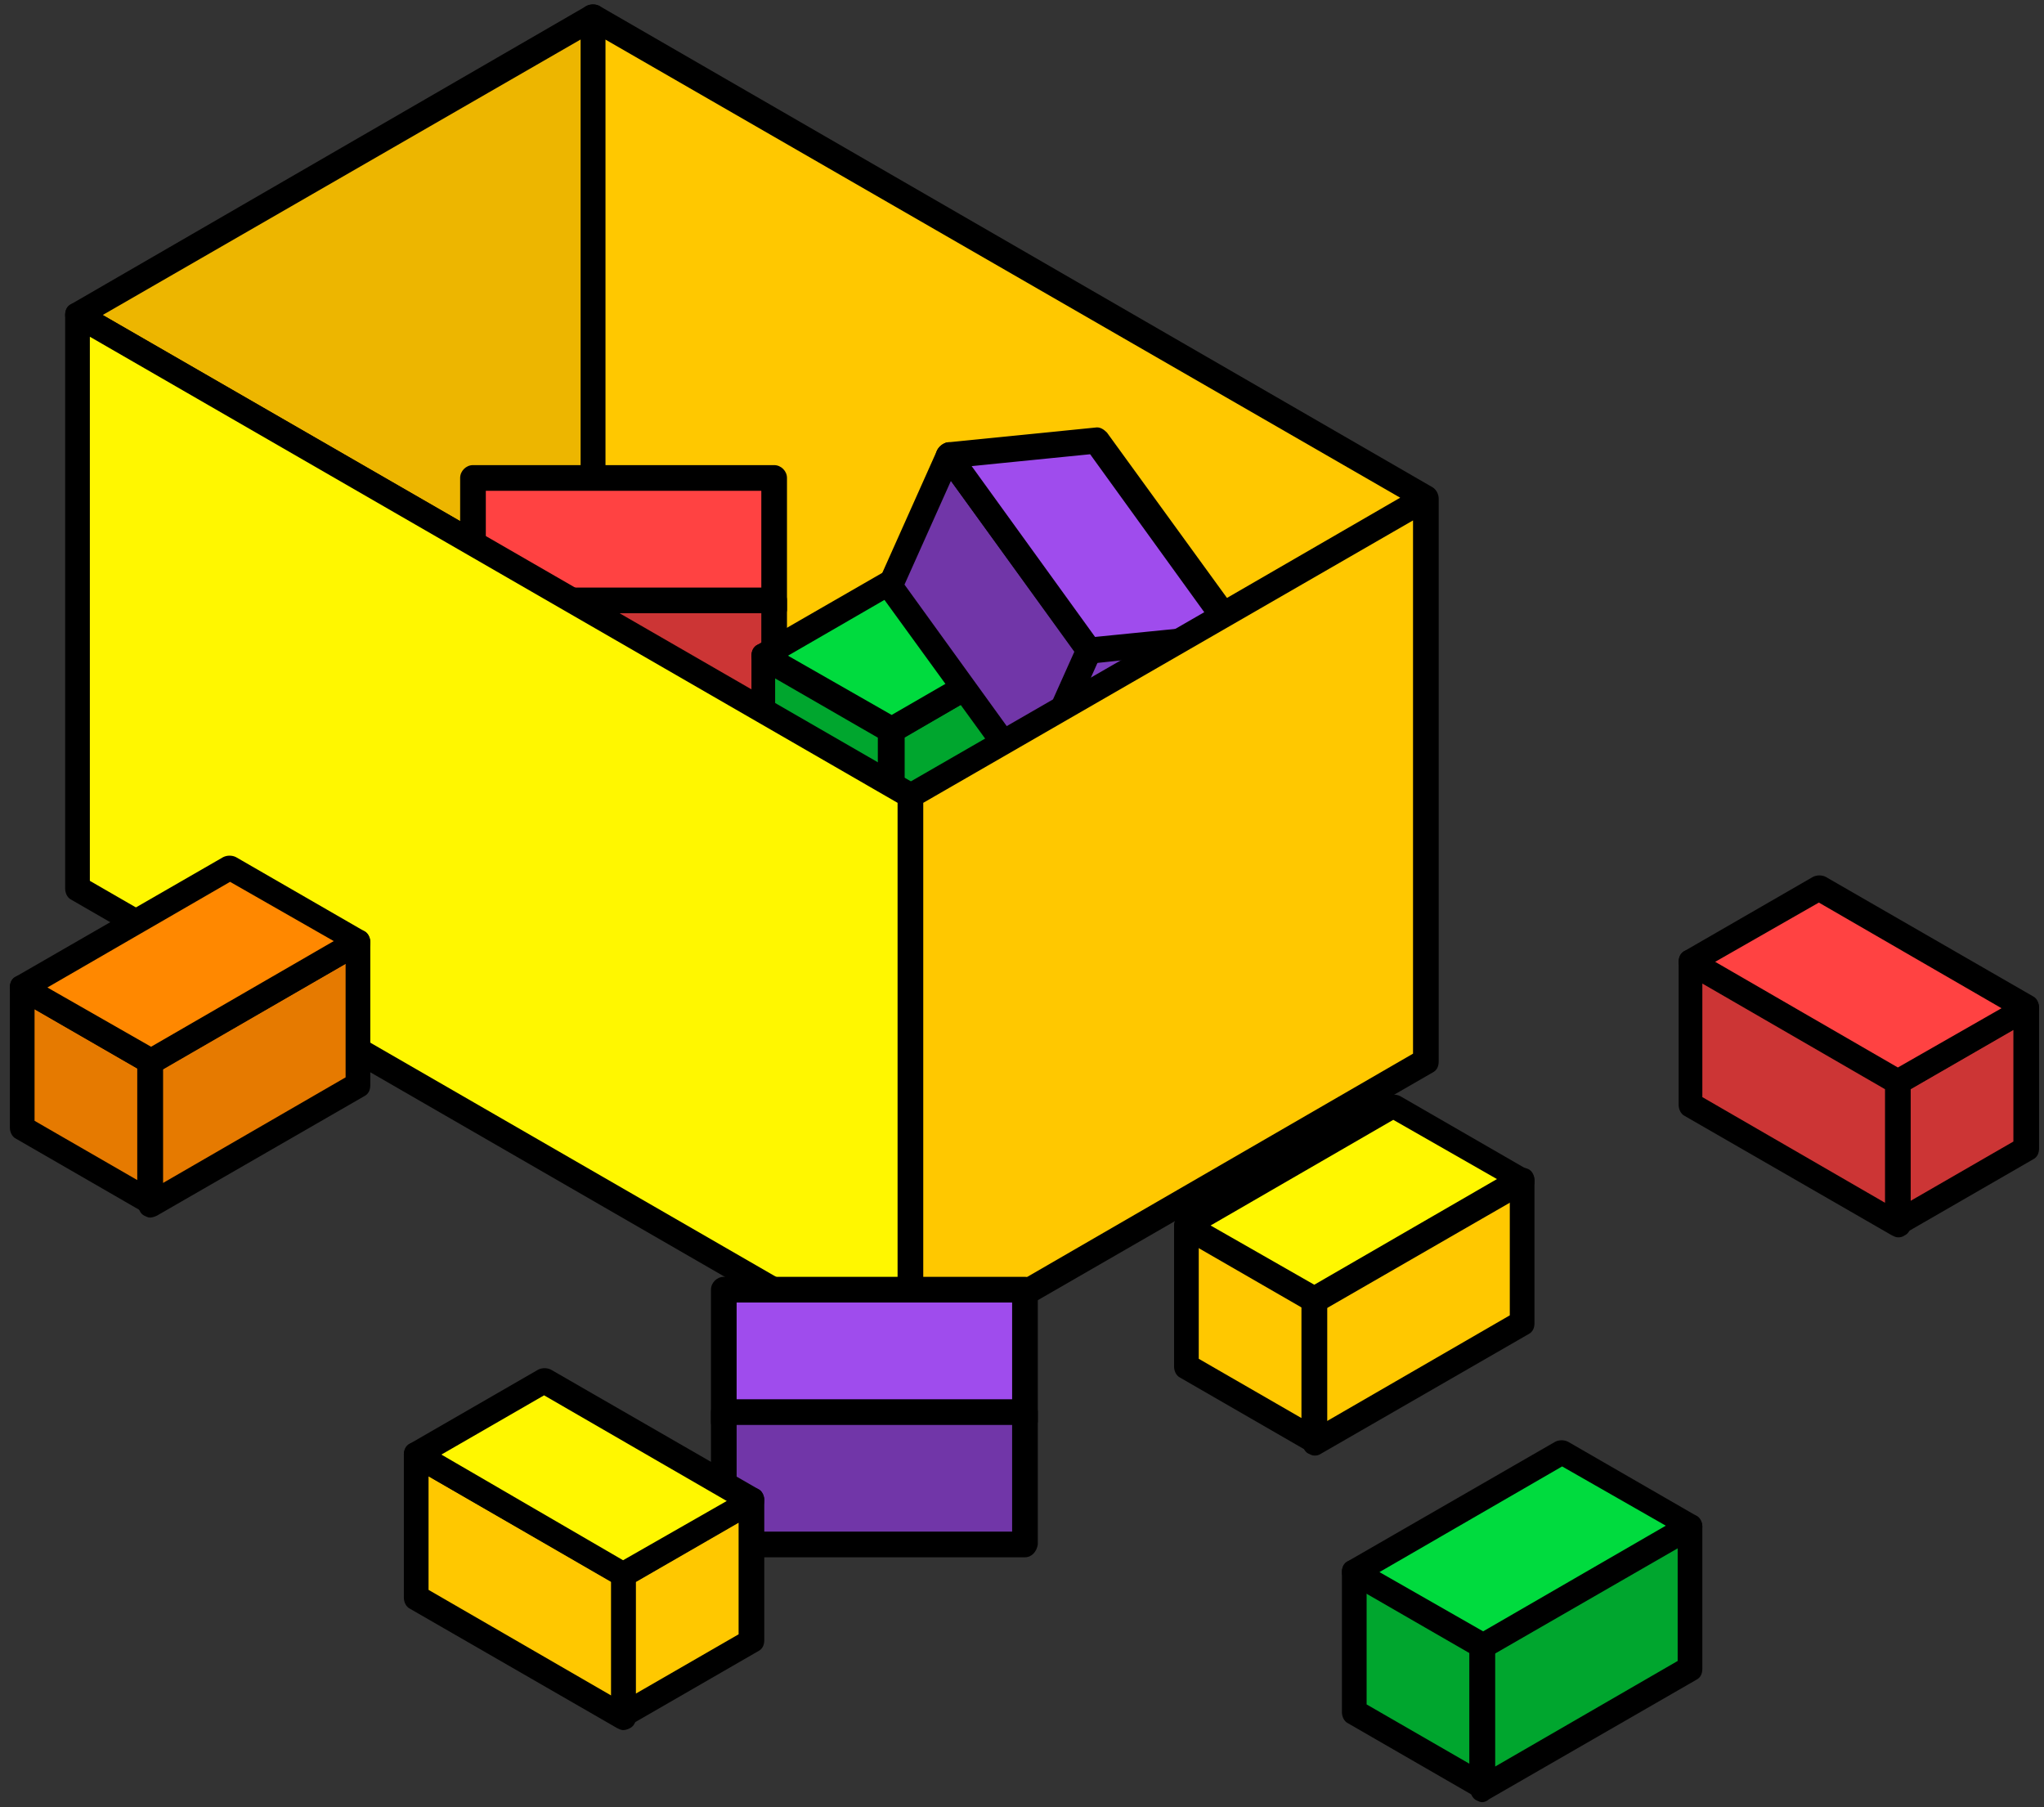 <?xml version="1.0" encoding="utf-8"?>
<!-- Generator: Adobe Illustrator 26.0.3, SVG Export Plug-In . SVG Version: 6.00 Build 0)  -->
<svg version="1.1" id="레이어_2" xmlns="http://www.w3.org/2000/svg" xmlns:xlink="http://www.w3.org/1999/xlink" x="0px"
	 y="0px" viewBox="0 0 207 183" style="enable-background:new 0 0 207 183;" xml:space="preserve">
<rect x="0" y="0" width="207" height="183" fill="#333333" stroke="none"/>
<g>
	<g>
		<polygon style="fill:#FFC800;" points="144.4,50.4 60,1.7 60,62 92.2,80.6 		"/>
		<path d="M92.2,81.9c-0.2,0-0.4-0.1-0.6-0.2L59.4,63.1c-0.4-0.2-0.6-0.7-0.6-1.1V1.7c0-0.5,0.2-0.9,0.6-1.1c0.4-0.2,0.9-0.2,1.3,0
			L145,49.3c0.4,0.2,0.6,0.7,0.6,1.1c0,0.5-0.2,0.9-0.6,1.1L92.8,81.7C92.6,81.8,92.4,81.9,92.2,81.9z M61.3,61.3l30.9,17.8
			l49.6-28.7L61.3,4V61.3z"/>
	</g>
	<g>
		<polygon style="fill:#EDB600;" points="7.8,31.9 60,62 60,1.7 		"/>
		<path d="M60,63.3c-0.2,0-0.4-0.1-0.6-0.2L7.2,33c-0.4-0.2-0.6-0.7-0.6-1.1c0-0.5,0.2-0.9,0.6-1.1L59.4,0.6c0.4-0.2,0.9-0.2,1.3,0
			c0.4,0.2,0.6,0.7,0.6,1.1V62c0,0.5-0.2,0.9-0.6,1.1C60.5,63.3,60.2,63.3,60,63.3z M10.4,31.9l48.4,27.9V4L10.4,31.9z"/>
	</g>
</g>
<g>
	<g>
		<rect x="47.9" y="48.4" style="fill:#FF4242;" width="30.5" height="13.4"/>
		<path d="M78.3,63.1H47.9c-0.7,0-1.3-0.6-1.3-1.3V48.4c0-0.7,0.6-1.3,1.3-1.3h30.5c0.7,0,1.3,0.6,1.3,1.3v13.4
			C79.6,62.5,79,63.1,78.3,63.1z M49.2,60.5h27.9V49.7H49.2V60.5z"/>
	</g>
	<g>
		<rect x="47.9" y="60.8" style="fill:#CC3535;" width="30.5" height="13.4"/>
		<path d="M78.3,75.5H47.9c-0.7,0-1.3-0.6-1.3-1.3V60.8c0-0.7,0.6-1.3,1.3-1.3h30.5c0.7,0,1.3,0.6,1.3,1.3v13.4
			C79.6,74.9,79,75.5,78.3,75.5z M49.2,72.9h27.9V62.1H49.2V72.9z"/>
	</g>
</g>
<g>
	<g>
		<polygon style="fill:#00A62E;" points="111.3,76.3 90.3,88.4 90.3,74 111.3,61.8 		"/>
		<path d="M90.3,89.7c-0.2,0-0.4-0.1-0.6-0.2c-0.4-0.2-0.6-0.7-0.6-1.1V74c0-0.5,0.2-0.9,0.6-1.1l21-12.1c0.4-0.2,0.9-0.2,1.3,0
			c0.4,0.2,0.6,0.7,0.6,1.1v14.5c0,0.5-0.2,0.9-0.6,1.1l-21,12.1C90.7,89.7,90.5,89.7,90.3,89.7z M91.6,74.7v11.5L110,75.5V64
			L91.6,74.7z M111.3,76.3L111.3,76.3L111.3,76.3z"/>
	</g>
	<g>
		<polygon style="fill:#00A62E;" points="90.3,88.2 77.3,80.7 77.3,66.4 90.3,74 		"/>
		<path d="M90.3,89.5c-0.2,0-0.4-0.1-0.6-0.2l-13-7.5c-0.4-0.2-0.6-0.7-0.6-1.1V66.4c0-0.5,0.2-0.9,0.6-1.1c0.4-0.2,0.9-0.2,1.3,0
			l13,7.5c0.4,0.2,0.6,0.7,0.6,1.1v14.2c0,0.5-0.2,0.9-0.6,1.1C90.7,89.4,90.5,89.5,90.3,89.5z M78.5,79.9l10.4,6V74.7l-10.4-6V79.9
			z"/>
	</g>
	<g>
		<polygon style="fill:#00DB3E;" points="98.3,54.3 111.3,61.8 90.3,74 77.3,66.4 		"/>
		<path d="M90.3,75.2c-0.2,0-0.4-0.1-0.6-0.2l-13-7.5c-0.4-0.2-0.6-0.7-0.6-1.1s0.2-0.9,0.6-1.1l21-12.1c0.4-0.2,0.9-0.2,1.3,0
			l13,7.5c0.4,0.2,0.6,0.7,0.6,1.1s-0.2,0.9-0.6,1.1l-21,12.1C90.7,75.2,90.5,75.2,90.3,75.2z M79.8,66.4l10.5,6l18.5-10.7l-10.5-6
			L79.8,66.4z"/>
	</g>
</g>
<g>
	<g>
		<polygon style="fill:#7136A8;" points="90.2,59.4 104.4,79 110.3,65.8 96.1,46.1 		"/>
		<path d="M104.4,80.3c-0.4,0-0.8-0.2-1-0.5L89.1,60.1c-0.3-0.4-0.3-0.9-0.1-1.3l5.9-13.2c0.2-0.4,0.6-0.7,1-0.8
			c0.5-0.1,0.9,0.2,1.2,0.5l14.3,19.7c0.3,0.4,0.3,0.9,0.1,1.3l-5.9,13.2c-0.2,0.4-0.6,0.7-1,0.8C104.5,80.3,104.5,80.3,104.4,80.3z
			 M91.6,59.2l12.5,17.3l4.7-10.5L96.3,48.7L91.6,59.2z"/>
	</g>
	<g>
		<polygon style="fill:#7E3DBD;" points="104.5,78.8 119.5,77.2 125.3,64.3 110.3,65.8 		"/>
		<path d="M104.5,80.1c-0.4,0-0.8-0.2-1-0.5c-0.3-0.4-0.3-0.9-0.1-1.3l5.8-13c0.2-0.4,0.6-0.7,1-0.8l15-1.6c0.4-0.1,0.9,0.2,1.2,0.5
			c0.3,0.4,0.3,0.9,0.1,1.3l-5.8,13c-0.2,0.4-0.6,0.7-1,0.8l-15,1.6C104.6,80.1,104.6,80.1,104.5,80.1z M111.2,67l-4.6,10.3l12-1.2
			l4.6-10.3L111.2,67z"/>
	</g>
	<g>
		<polygon style="fill:#9F4CED;" points="111,44.6 96.1,46.1 110.3,65.8 125.3,64.3 		"/>
		<path d="M110.3,67.1c-0.4,0-0.8-0.2-1-0.5L95,46.9c-0.3-0.4-0.3-0.9-0.1-1.3c0.2-0.4,0.6-0.7,1-0.8l15-1.5
			c0.5-0.1,0.9,0.2,1.2,0.5l14.3,19.7c0.3,0.4,0.3,0.9,0.1,1.3c-0.2,0.4-0.6,0.7-1,0.8l-15,1.6C110.4,67.1,110.4,67.1,110.3,67.1z
			 M98.4,47.2l12.5,17.3l12-1.2l-12.5-17.3L98.4,47.2z"/>
	</g>
</g>
<g>
	<polygon style="fill:#FFF700;" points="7.8,90 92.2,138.7 92.2,80.6 7.8,31.9 	"/>
	<path d="M92.2,140c-0.2,0-0.4-0.1-0.6-0.2L7.2,91.1c-0.4-0.2-0.6-0.7-0.6-1.1V31.9c0-0.5,0.2-0.9,0.6-1.1c0.4-0.2,0.9-0.2,1.3,0
		l84.4,48.7c0.4,0.2,0.6,0.7,0.6,1.1v58.1c0,0.5-0.2,0.9-0.6,1.1C92.6,139.9,92.4,140,92.2,140z M9.1,89.2l81.8,47.2V81.3L9.1,34.1
		V89.2z"/>
</g>
<g>
	<polygon style="fill:#FFC800;" points="92.2,137.6 144.4,107.5 144.4,50.4 92.2,80.6 	"/>
	<path d="M92.2,138.9c-0.2,0-0.4-0.1-0.6-0.2c-0.4-0.2-0.6-0.7-0.6-1.1v-57c0-0.5,0.2-0.9,0.6-1.1l52.2-30.1c0.4-0.2,0.9-0.2,1.3,0
		c0.4,0.2,0.6,0.7,0.6,1.1v57c0,0.5-0.2,0.9-0.6,1.1l-52.2,30.1C92.6,138.9,92.4,138.9,92.2,138.9z M93.5,81.3v54.1l49.6-28.7V52.7
		L93.5,81.3z"/>
</g>
<g>
	<g>
		<rect x="73.3" y="130.6" style="fill:#9F4CED;" width="30.5" height="13.4"/>
		<path d="M103.8,145.3H73.3c-0.7,0-1.3-0.6-1.3-1.3v-13.4c0-0.7,0.6-1.3,1.3-1.3h30.5c0.7,0,1.3,0.6,1.3,1.3V144
			C105,144.7,104.5,145.3,103.8,145.3z M74.6,142.7h27.9v-10.8H74.6V142.7z"/>
	</g>
	<g>
		<rect x="73.3" y="143" style="fill:#7136A8;" width="30.5" height="13.4"/>
		<path d="M103.8,157.7H73.3c-0.7,0-1.3-0.6-1.3-1.3V143c0-0.7,0.6-1.3,1.3-1.3h30.5c0.7,0,1.3,0.6,1.3,1.3v13.4
			C105,157.1,104.5,157.7,103.8,157.7z M74.6,155.1h27.9v-10.8H74.6V155.1z"/>
	</g>
</g>
<g>
	<g>
		<polygon style="fill:#FFC800;" points="42.1,161.8 63.1,173.9 63.1,159.4 42.1,147.3 		"/>
		<path d="M63.1,175.2c-0.2,0-0.4-0.1-0.6-0.2l-21-12.1c-0.4-0.2-0.6-0.7-0.6-1.1v-14.5c0-0.5,0.2-0.9,0.6-1.1
			c0.4-0.2,0.9-0.2,1.3,0l21,12.1c0.4,0.2,0.6,0.7,0.6,1.1v14.5c0,0.5-0.2,0.9-0.6,1.1C63.6,175.1,63.4,175.2,63.1,175.2z M43.4,161
			l18.5,10.7v-11.5l-18.5-10.7V161z"/>
	</g>
	<g>
		<polygon style="fill:#FFC800;" points="63.1,173.7 76.2,166.1 76.2,151.9 63.1,159.4 		"/>
		<path d="M63.1,174.9c-0.2,0-0.4-0.1-0.6-0.2c-0.4-0.2-0.6-0.7-0.6-1.1v-14.2c0-0.5,0.2-0.9,0.6-1.1l13-7.5c0.4-0.2,0.9-0.2,1.3,0
			c0.4,0.2,0.6,0.7,0.6,1.1v14.2c0,0.5-0.2,0.9-0.6,1.1l-13,7.5C63.6,174.9,63.4,174.9,63.1,174.9z M64.4,160.2v11.3l10.4-6v-11.3
			L64.4,160.2z"/>
	</g>
	<g>
		<polygon style="fill:#FFF700;" points="55.1,139.8 42.1,147.3 63.1,159.4 76.2,151.9 		"/>
		<path d="M63.1,160.7c-0.2,0-0.4-0.1-0.6-0.2l-21-12.1c-0.4-0.2-0.6-0.7-0.6-1.1s0.2-0.9,0.6-1.1l13-7.5c0.4-0.2,0.9-0.2,1.3,0
			l21,12.1c0.4,0.2,0.6,0.7,0.6,1.1c0,0.5-0.2,0.9-0.6,1.1l-13,7.5C63.6,160.7,63.4,160.7,63.1,160.7z M44.7,147.3L63.1,158l10.5-6
			l-18.5-10.7L44.7,147.3z"/>
	</g>
</g>
<g>
	<g>
		<polygon style="fill:#CC3535;" points="171.2,111.9 192.2,124 192.2,109.5 171.2,97.4 		"/>
		<path d="M192.2,125.3c-0.2,0-0.4-0.1-0.6-0.2l-21-12.1c-0.4-0.2-0.6-0.7-0.6-1.1V97.4c0-0.5,0.2-0.9,0.6-1.1
			c0.4-0.2,0.9-0.2,1.3,0l21,12.1c0.4,0.2,0.6,0.7,0.6,1.1V124c0,0.5-0.2,0.9-0.6,1.1C192.6,125.3,192.4,125.3,192.2,125.3z
			 M172.4,111.1l18.5,10.7v-11.5l-18.5-10.7V111.1z"/>
	</g>
	<g>
		<polygon style="fill:#CC3535;" points="192.2,123.8 205.2,116.3 205.2,102 192.2,109.5 		"/>
		<path d="M192.2,125.1c-0.2,0-0.4-0.1-0.6-0.2c-0.4-0.2-0.6-0.7-0.6-1.1v-14.2c0-0.5,0.2-0.9,0.6-1.1l13-7.5c0.4-0.2,0.9-0.2,1.3,0
			c0.4,0.2,0.6,0.7,0.6,1.1v14.2c0,0.5-0.2,0.9-0.6,1.1l-13,7.5C192.6,125,192.4,125.1,192.2,125.1z M193.5,110.3v11.3l10.4-6v-11.3
			L193.5,110.3z"/>
	</g>
	<g>
		<polygon style="fill:#FF4242;" points="184.2,89.9 171.2,97.4 192.2,109.5 205.2,102 		"/>
		<path d="M192.2,110.8c-0.2,0-0.4-0.1-0.6-0.2l-21-12.1c-0.4-0.2-0.6-0.7-0.6-1.1s0.2-0.9,0.6-1.1l13-7.5c0.4-0.2,0.9-0.2,1.3,0
			l21,12.1c0.4,0.2,0.6,0.7,0.6,1.1c0,0.5-0.2,0.9-0.6,1.1l-13,7.5C192.6,110.8,192.4,110.8,192.2,110.8z M173.7,97.4l18.5,10.7
			l10.5-6l-18.5-10.7L173.7,97.4z"/>
	</g>
</g>
<g>
	<g>
		<polygon style="fill:#00A62E;" points="171.2,169 150.1,181.2 150.1,166.7 171.2,154.5 		"/>
		<path d="M150.1,182.5c-0.2,0-0.4-0.1-0.6-0.2c-0.4-0.2-0.6-0.7-0.6-1.1v-14.5c0-0.5,0.2-0.9,0.6-1.1l21-12.1
			c0.4-0.2,0.9-0.2,1.3,0c0.4,0.2,0.6,0.7,0.6,1.1V169c0,0.5-0.2,0.9-0.6,1.1l-21,12.1C150.6,182.4,150.3,182.5,150.1,182.5z
			 M151.4,167.4v11.5l18.5-10.7v-11.5L151.4,167.4z M171.2,169L171.2,169L171.2,169z"/>
	</g>
	<g>
		<polygon style="fill:#00A62E;" points="150.1,180.9 137.1,173.4 137.1,159.2 150.1,166.7 		"/>
		<path d="M150.1,182.2c-0.2,0-0.4-0.1-0.6-0.2l-13-7.5c-0.4-0.2-0.6-0.7-0.6-1.1v-14.2c0-0.5,0.2-0.9,0.6-1.1
			c0.4-0.2,0.9-0.2,1.3,0l13,7.5c0.4,0.2,0.6,0.7,0.6,1.1v14.2c0,0.5-0.2,0.9-0.6,1.1C150.6,182.1,150.3,182.2,150.1,182.2z
			 M138.4,172.6l10.4,6v-11.3l-10.4-6V172.6z"/>
	</g>
	<g>
		<polygon style="fill:#00DB3E;" points="158.1,147 171.2,154.5 150.1,166.7 137.1,159.2 		"/>
		<path d="M150.1,168c-0.2,0-0.4-0.1-0.6-0.2l-13-7.5c-0.4-0.2-0.6-0.7-0.6-1.1c0-0.5,0.2-0.9,0.6-1.1l21-12.1
			c0.4-0.2,0.9-0.2,1.3,0l13,7.5c0.4,0.2,0.6,0.7,0.6,1.1c0,0.5-0.2,0.9-0.6,1.1l-21,12.1C150.6,167.9,150.3,168,150.1,168z
			 M139.7,159.2l10.5,6l18.5-10.7l-10.5-6L139.7,159.2z"/>
	</g>
</g>
<g>
	<g>
		<polygon style="fill:#E67A00;" points="36.3,109.9 15.2,122 15.2,107.5 36.3,95.4 		"/>
		<path d="M15.2,123.3c-0.2,0-0.4-0.1-0.6-0.2c-0.4-0.2-0.6-0.7-0.6-1.1v-14.5c0-0.5,0.2-0.9,0.6-1.1l21-12.1c0.4-0.2,0.9-0.2,1.3,0
			c0.4,0.2,0.6,0.7,0.6,1.1v14.5c0,0.5-0.2,0.9-0.6,1.1l-21,12.1C15.7,123.2,15.4,123.3,15.2,123.3z M16.5,108.3v11.5L35,109.1V97.6
			L16.5,108.3z M36.3,109.9L36.3,109.9L36.3,109.9z"/>
	</g>
	<g>
		<polygon style="fill:#E67A00;" points="15.2,121.8 2.2,114.2 2.2,100 15.2,107.5 		"/>
		<path d="M15.2,123c-0.2,0-0.4-0.1-0.6-0.2l-13-7.5c-0.4-0.2-0.6-0.7-0.6-1.1V100c0-0.5,0.2-0.9,0.6-1.1c0.4-0.2,0.9-0.2,1.3,0
			l13,7.5c0.4,0.2,0.6,0.7,0.6,1.1v14.2c0,0.5-0.2,0.9-0.6,1.1C15.7,123,15.4,123,15.2,123z M3.5,113.5l10.4,6v-11.3l-10.4-6V113.5z
			"/>
	</g>
	<g>
		<polygon style="fill:#FF8800;" points="23.2,87.9 36.3,95.4 15.2,107.5 2.2,100 		"/>
		<path d="M15.2,108.8c-0.2,0-0.4-0.1-0.6-0.2l-13-7.5c-0.4-0.2-0.6-0.7-0.6-1.1c0-0.5,0.2-0.9,0.6-1.1l21-12.1
			c0.4-0.2,0.9-0.2,1.3,0l13,7.5c0.4,0.2,0.6,0.7,0.6,1.1c0,0.5-0.2,0.9-0.6,1.1l-21,12.1C15.7,108.8,15.4,108.8,15.2,108.8z
			 M4.8,100l10.5,6l18.5-10.7l-10.5-6L4.8,100z"/>
	</g>
</g>
<g>
	<g>
		<polygon style="fill:#FFC800;" points="154.1,134 133.1,146.2 133.1,131.7 154.1,119.5 		"/>
		<path d="M133.1,147.4c-0.2,0-0.4-0.1-0.6-0.2c-0.4-0.2-0.6-0.7-0.6-1.1v-14.5c0-0.5,0.2-0.9,0.6-1.1l21-12.1
			c0.4-0.2,0.9-0.2,1.3,0c0.4,0.2,0.6,0.7,0.6,1.1V134c0,0.5-0.2,0.9-0.6,1.1l-21,12.1C133.5,147.4,133.3,147.4,133.1,147.4z
			 M134.4,132.4v11.5l18.5-10.7v-11.5L134.4,132.4z M154.1,134L154.1,134L154.1,134z"/>
	</g>
	<g>
		<polygon style="fill:#FFC800;" points="133.1,145.9 120.1,138.4 120.1,124.1 133.1,131.7 		"/>
		<path d="M133.1,147.2c-0.2,0-0.4-0.1-0.6-0.2l-13-7.5c-0.4-0.2-0.6-0.7-0.6-1.1v-14.2c0-0.5,0.2-0.9,0.6-1.1
			c0.4-0.2,0.9-0.2,1.3,0l13,7.5c0.4,0.2,0.6,0.7,0.6,1.1v14.2c0,0.5-0.2,0.9-0.6,1.1C133.5,147.1,133.3,147.2,133.1,147.2z
			 M121.4,137.6l10.4,6v-11.3l-10.4-6V137.6z"/>
	</g>
	<g>
		<polygon style="fill:#FFF700;" points="141.1,112 154.1,119.5 133.1,131.7 120.1,124.1 		"/>
		<path d="M133.1,133c-0.2,0-0.4-0.1-0.6-0.2l-13-7.5c-0.4-0.2-0.6-0.7-0.6-1.1c0-0.5,0.2-0.9,0.6-1.1l21-12.1
			c0.4-0.2,0.9-0.2,1.3,0l13,7.5c0.4,0.2,0.6,0.7,0.6,1.1c0,0.5-0.2,0.9-0.6,1.1l-21,12.1C133.5,132.9,133.3,133,133.1,133z
			 M122.6,124.1l10.5,6l18.5-10.7l-10.5-6L122.6,124.1z"/>
	</g>
</g>
</svg>
